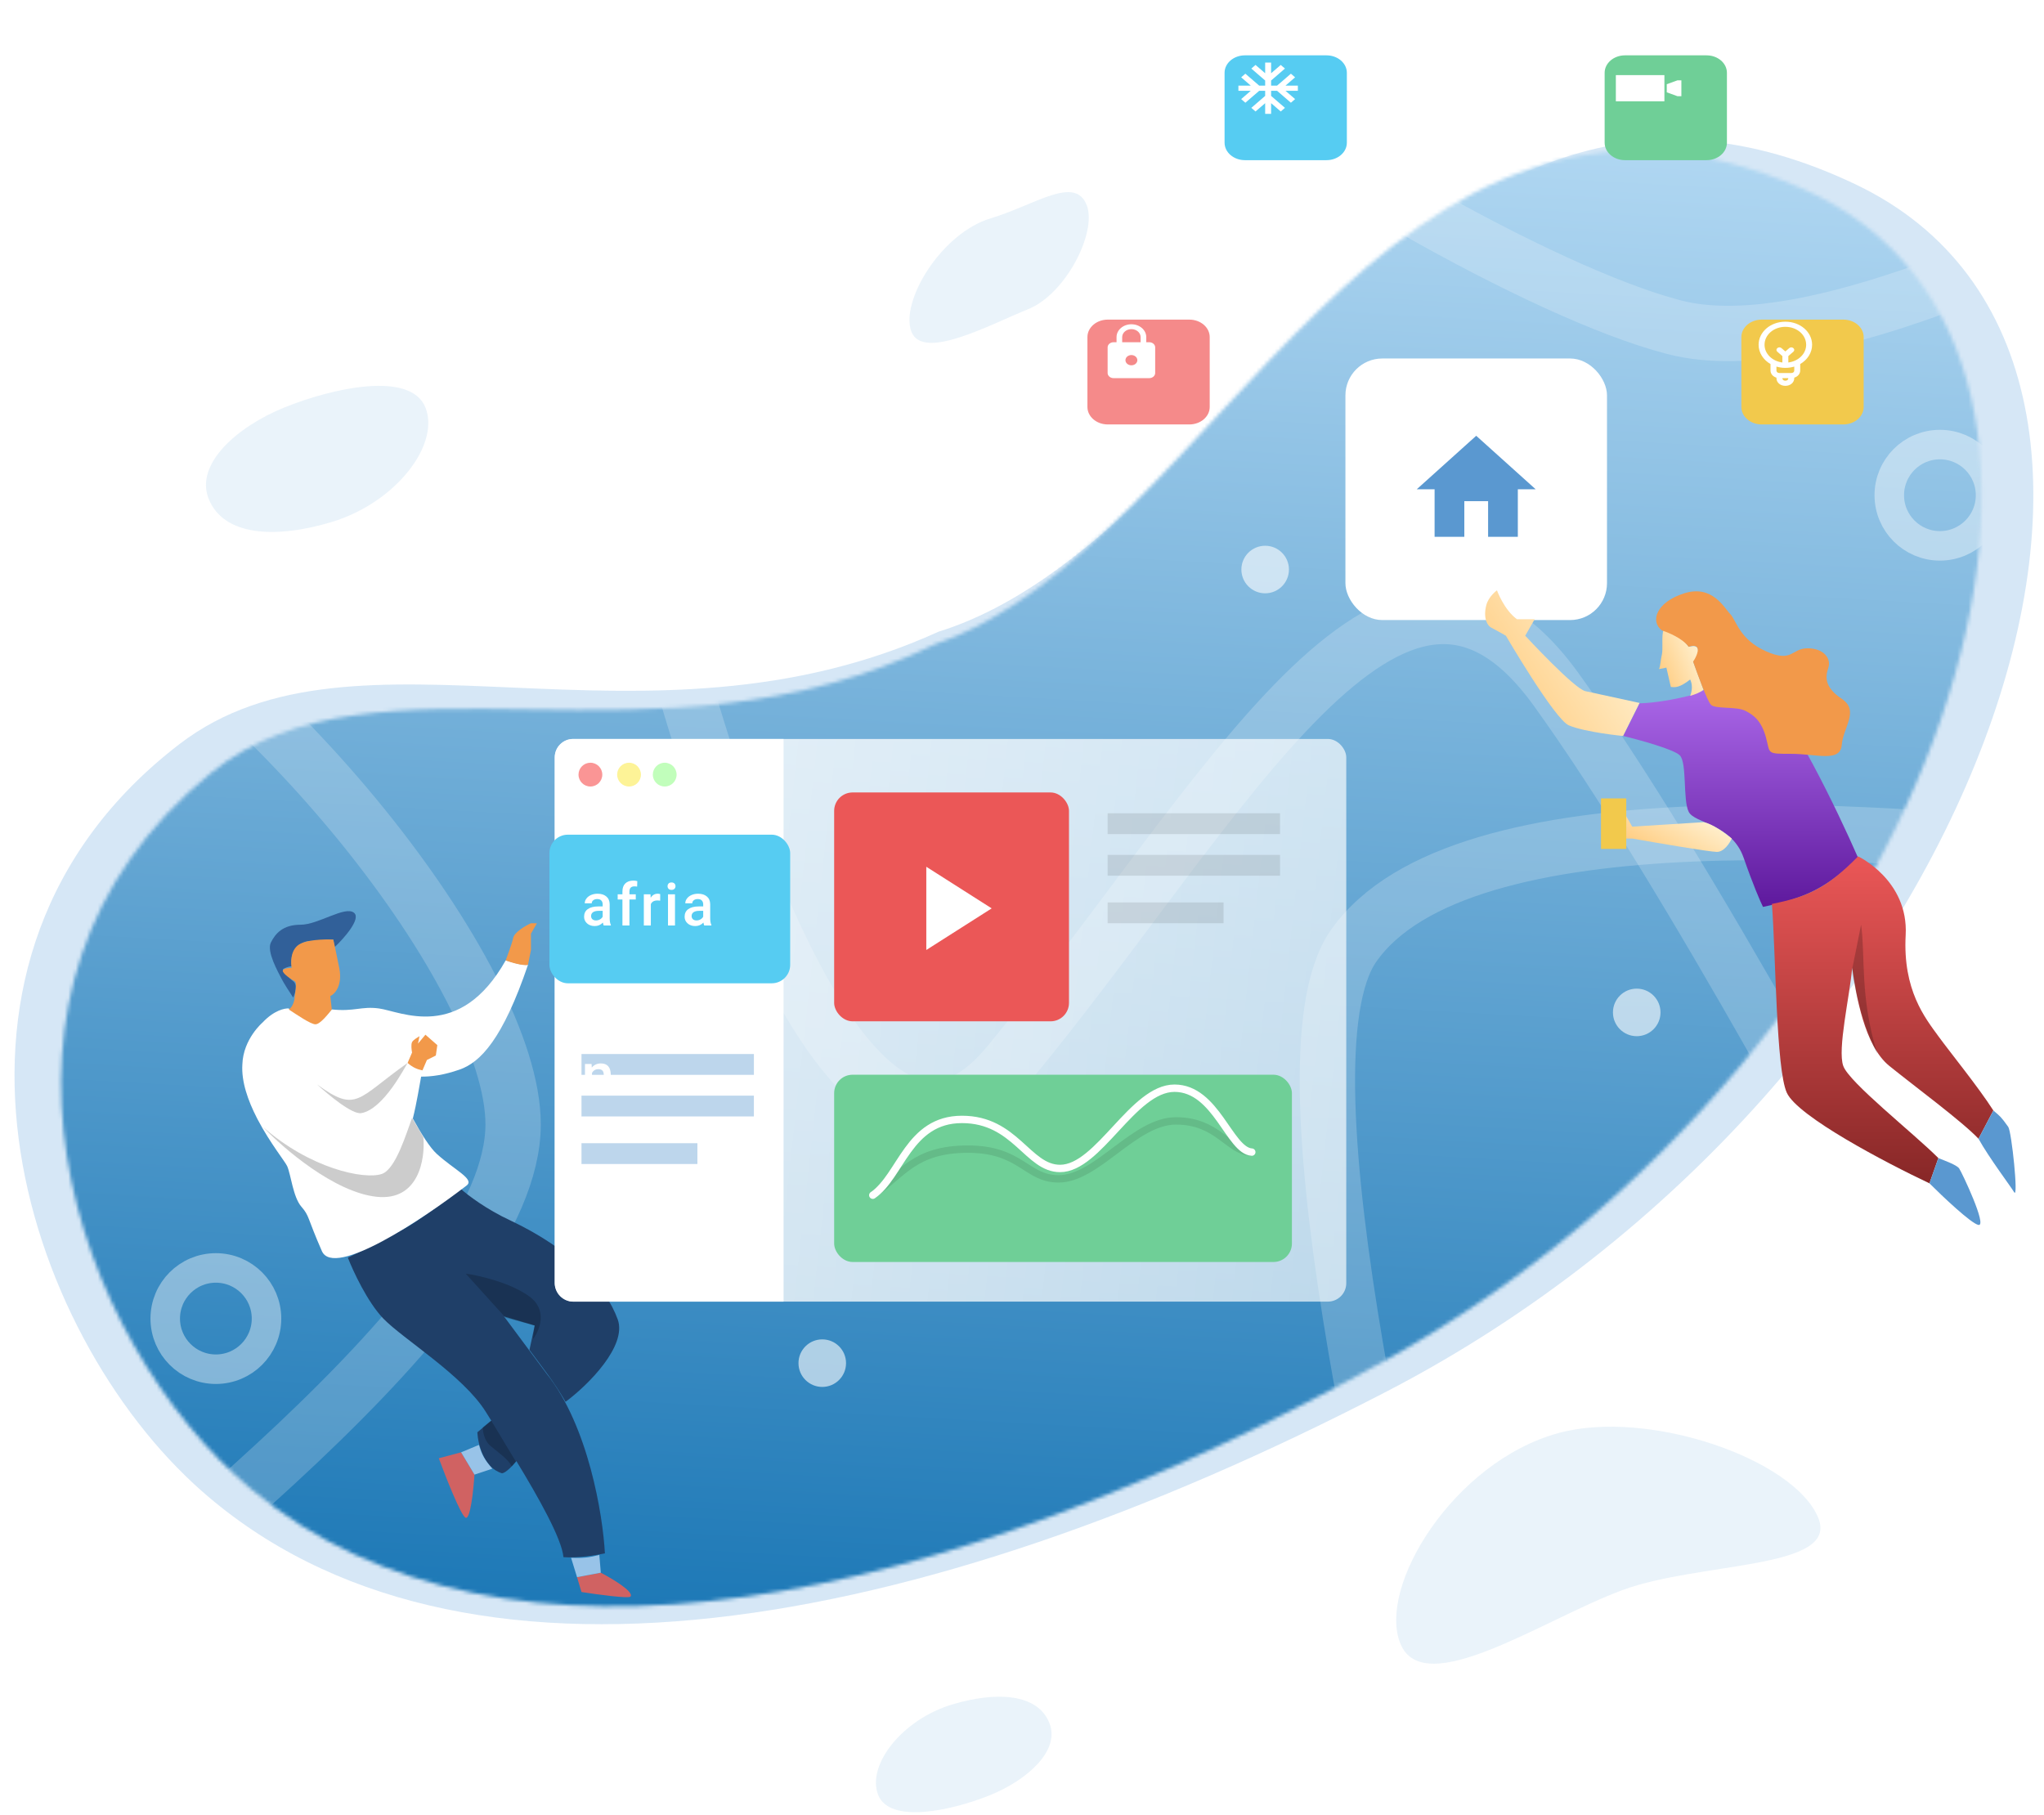 <svg width="554" height="492" viewBox="0 0 554 492" fill="none" xmlns="http://www.w3.org/2000/svg">
<path opacity="0.4" d="M502.917 49.964C386.277 -5.54 334.826 146.239 254.396 171.212C174.036 207.747 96.549 164.984 48.703 201.641C-27.137 259.745 6.15 361.394 54.702 404.164C124.328 465.498 248.058 443.423 375.949 377.103C536.18 294.013 605.19 98.632 502.917 49.964Z" fill="#98C3E8"/>
<path opacity="0.2" d="M115.308 110.461C119.336 120.531 107.252 136.242 89.93 141.479C75.025 145.985 60.523 145.507 56.495 135.033C52.931 125.768 64.149 115.698 77.039 110.461C89.93 105.224 111.28 100.39 115.308 110.461Z" fill="#98C3E8"/>
<path opacity="0.2" d="M247.033 89.916C243.898 81.908 254.941 63.221 268.626 59.139C280.402 55.626 291.434 47.348 294.567 55.676C297.338 63.042 288.853 79.704 278.663 83.805C268.473 87.906 250.168 97.924 247.033 89.916Z" fill="#98C3E8"/>
<path opacity="0.2" d="M238.004 486.474C234.869 478.466 244.468 466.051 258.153 461.969C269.929 458.456 281.366 458.896 284.499 467.223C287.271 474.59 278.38 482.534 268.19 486.635C258 490.736 241.138 494.482 238.004 486.474Z" fill="#98C3E8"/>
<path opacity="0.2" d="M379.623 445.655C373.101 430.323 393.888 396.256 422.323 388.453C446.79 381.739 486.299 395.471 492.817 411.414C498.584 425.518 460.817 423.185 439.645 431.027C418.473 438.868 386.144 460.986 379.623 445.655Z" fill="#98C3E8"/>
<mask id="mask0" mask-type="alpha" maskUnits="userSpaceOnUse" x="16" y="40" width="522" height="396">
<path d="M488.7 51.2C375.447 1.188 330.05 148.31 253.592 174.53C177.5 211.844 102.11 172.967 57.191 209.489C-14.01 267.381 20.531 364.015 68.182 403.709C136.516 460.632 254.56 435.983 375.447 368.749C526.903 284.515 588.004 95.052 488.7 51.2Z" fill="#98C3E8"/>
</mask>
<g mask="url(#mask0)">
<rect x="-68.852" y="-24.164" width="648.685" height="549.044" fill="url(#paint0_linear)"/>
<path d="M12.996 150.717C72.476 180.711 139.073 264.667 139.073 304.755C139.073 354.067 34.517 429.645 -13.439 472.518L395.802 498.953C381.229 433.712 344.433 288.672 366.825 256.459C395.802 214.772 513.067 224.94 578.817 232.565L596.61 47.009C564.582 60.396 492.902 98.863 453.757 88.695C417.523 79.284 348.015 38.705 318.529 12.948" stroke="white" stroke-opacity="0.2" stroke-width="15"/>
<path d="M166.017 104.964C182.285 189.693 226.514 345.018 273.284 288.487C331.747 217.823 378.009 126.315 421.729 186.812C456.705 235.209 508.153 330.682 529.505 372.368" stroke="white" stroke-opacity="0.2" stroke-width="15"/>
<path fill-rule="evenodd" clip-rule="evenodd" d="M349.352 154.369C349.352 157.928 346.466 160.814 342.907 160.814C339.347 160.814 336.461 157.928 336.461 154.369C336.461 150.809 339.347 147.924 342.907 147.924C346.466 147.924 349.352 150.809 349.352 154.369ZM82.679 293.748C86.238 293.748 89.124 290.862 89.124 287.303C89.124 283.743 86.238 280.857 82.679 280.857C79.119 280.857 76.233 283.743 76.233 287.303C76.233 290.862 79.119 293.748 82.679 293.748ZM222.863 375.925C226.423 375.925 229.309 373.039 229.309 369.48C229.309 365.92 226.423 363.034 222.863 363.034C219.304 363.034 216.418 365.92 216.418 369.48C216.418 373.039 219.304 375.925 222.863 375.925ZM443.614 280.857C447.173 280.857 450.059 277.972 450.059 274.412C450.059 270.852 447.173 267.967 443.614 267.967C440.054 267.967 437.169 270.852 437.169 274.412C437.169 277.972 440.054 280.857 443.614 280.857Z" fill="white" fill-opacity="0.6"/>
<circle cx="58.509" cy="357.395" r="13.725" stroke="white" stroke-opacity="0.4" stroke-width="8"/>
<circle cx="525.791" cy="134.227" r="13.725" stroke="white" stroke-opacity="0.4" stroke-width="8"/>
<circle cx="324.376" cy="321.946" r="13.725" stroke="white" stroke-opacity="0.4" stroke-width="8"/>
</g>
<g filter="url(#filter0_d)">
<rect x="364.659" y="97.168" width="70.898" height="70.898" rx="10" fill="white"/>
</g>
<path d="M396.886 145.507V135.839H403.331V145.507H411.388V132.616H416.221L400.108 118.115L383.995 132.616H388.829V145.507H396.886Z" fill="#5A98D0"/>
<g filter="url(#filter1_d)">
<path d="M354.527 10H332.427C329.377 10 326.905 12.119 326.905 14.734V33.68C326.905 36.294 329.377 38.413 332.427 38.413H354.527C357.576 38.413 360.048 36.294 360.048 33.68V14.734C360.048 12.119 357.576 10 354.527 10Z" fill="#56CCF2"/>
</g>
<path d="M351.769 23.214H348.409L351.02 20.96L349.884 19.973L346.129 23.214H344.518V21.823L348.272 18.582L347.128 17.601L344.518 19.855V16.955H342.907V19.855L340.296 17.601L339.152 18.582L342.907 21.823V23.214H341.295L337.541 19.973L336.405 20.96L339.015 23.214H335.656V24.605H339.015L336.405 26.858L337.541 27.845L341.295 24.605H342.907V25.995L339.152 29.236L340.296 30.217L342.907 27.963V30.864H344.518V27.963L347.128 30.217L348.272 29.236L344.518 25.995V24.605H346.129L349.884 27.845L351.02 26.858L348.409 24.605H351.769V23.214Z" fill="white"/>
<g filter="url(#filter2_d)">
<path d="M494.6 81.631H472.5C469.45 81.631 466.978 83.751 466.978 86.365V105.311C466.978 107.925 469.45 110.044 472.5 110.044H494.6C497.649 110.044 500.121 107.925 500.121 105.311V86.365C500.121 83.751 497.649 81.631 494.6 81.631Z" fill="#F2C94C"/>
</g>
<path d="M491.148 93.454C491.148 89.977 487.925 87.195 483.897 87.195C479.869 87.195 476.646 89.977 476.646 93.454C476.646 95.61 477.935 97.557 479.869 98.67V100.409C479.869 101.313 480.513 102.078 481.48 102.356V102.495C481.48 103.677 482.527 104.581 483.897 104.581C485.267 104.581 486.314 103.677 486.314 102.495V102.356C487.281 102.078 487.925 101.313 487.925 100.409V98.67C489.859 97.557 491.148 95.61 491.148 93.454ZM478.257 93.454C478.257 90.742 480.755 88.586 483.897 88.586C487.039 88.586 489.537 90.742 489.537 93.454C489.537 95.888 487.442 97.905 484.703 98.253V96.514L486.072 95.332C486.394 95.054 486.394 94.636 486.072 94.358C485.75 94.08 485.267 94.08 484.944 94.358L483.897 95.262L482.85 94.358C482.527 94.08 482.044 94.08 481.722 94.358C481.399 94.636 481.399 95.054 481.722 95.332L483.091 96.514V98.253C480.352 97.905 478.257 95.888 478.257 93.454ZM483.897 103.19C483.414 103.19 483.091 102.912 483.091 102.495H484.703C484.703 102.912 484.38 103.19 483.897 103.19ZM486.314 100.409C486.314 100.826 485.992 101.104 485.508 101.104H482.286C481.802 101.104 481.48 100.826 481.48 100.409V99.365C482.205 99.574 483.011 99.713 483.897 99.713C484.783 99.713 485.589 99.574 486.314 99.365V100.409Z" fill="white"/>
<g filter="url(#filter3_d)">
<path d="M317.355 81.631H295.255C292.205 81.631 289.733 83.751 289.733 86.365V105.311C289.733 107.925 292.205 110.044 295.255 110.044H317.355C320.404 110.044 322.876 107.925 322.876 105.311V86.365C322.876 83.751 320.404 81.631 317.355 81.631Z" fill="#F58A8A"/>
</g>
<g clip-path="url(#clip0)">
<path d="M311.486 92.759H310.68V91.368C310.68 89.448 308.875 87.891 306.652 87.891C304.428 87.891 302.624 89.448 302.624 91.368V92.759H301.818C300.932 92.759 300.207 93.385 300.207 94.15V101.104C300.207 101.869 300.932 102.495 301.818 102.495H311.486C312.372 102.495 313.097 101.869 313.097 101.104V94.15C313.097 93.385 312.372 92.759 311.486 92.759ZM306.652 99.018C305.766 99.018 305.04 98.392 305.04 97.627C305.04 96.862 305.766 96.236 306.652 96.236C307.538 96.236 308.263 96.862 308.263 97.627C308.263 98.392 307.538 99.018 306.652 99.018ZM309.149 92.759H304.154V91.368C304.154 90.179 305.274 89.212 306.652 89.212C308.029 89.212 309.149 90.179 309.149 91.368V92.759Z" fill="white"/>
</g>
<g filter="url(#filter4_d)">
<path d="M457.539 10H435.44C432.39 10 429.918 12.119 429.918 14.734V33.68C429.918 36.294 432.39 38.413 435.44 38.413H457.539C460.589 38.413 463.061 36.294 463.061 33.68V14.734C463.061 12.119 460.589 10 457.539 10Z" fill="#6FCF97"/>
</g>
<path d="M451.115 20.36H437.958V27.458H451.115V20.36Z" fill="white"/>
<path d="M454.662 21.772L451.758 22.826V25.022L454.662 26.076H455.715V21.772H454.662Z" fill="white"/>
<path d="M402.84 164.037C401.94 167.553 403.159 169.58 404.118 170.079C406.022 171.07 408.147 172.311 408.147 172.311C408.147 172.311 421.383 194.986 425.219 196.608C429.695 198.502 439.925 199.486 439.925 199.486L444.401 190.534C444.401 190.534 434.171 188.296 429.695 187.337C426.679 186.691 413.39 172.311 413.39 172.311L415.948 167.835H411.152C407.635 165.277 405.73 160.009 405.73 160.009C405.73 160.009 403.454 161.636 402.84 164.037Z" fill="url(#paint1_linear)"/>
<path d="M455.278 204.723C453.667 203.112 444.402 200.56 439.97 199.486L444.402 190.624C446.147 190.624 451.25 190.221 457.695 188.61C465.752 186.596 468.571 179.345 477.836 186.998C485.248 193.121 498.112 219.896 503.618 232.518C494.96 240.77 489.21 243.45 477.836 245.811C477.165 244.469 475.178 239.93 472.6 232.518C469.377 223.253 459.306 223.253 457.695 220.03C456.084 216.808 457.292 206.737 455.278 204.723Z" fill="url(#paint2_linear)"/>
<path d="M484.282 296.165C481.381 289.72 481.328 259.105 480.253 245.006C490.078 243.075 495.266 240.587 503.618 232.115C503.618 232.115 517.314 238.561 516.508 253.465C515.702 268.37 521.761 275.895 525.37 280.858C528.593 285.289 536.247 294.688 540.275 300.999L536.247 308.653C531.816 303.953 518.844 294.393 512.077 288.914C505.309 283.436 503.08 269.713 502.006 262.327C501.335 270.115 497.978 284.402 499.589 288.914C501.201 293.426 518.522 307.042 525.37 313.89L522.953 320.738C511.271 315.232 487.182 302.61 484.282 296.165Z" fill="url(#paint3_linear)"/>
<path d="M450.444 177.33C450.766 176.041 450.31 172.228 450.847 170.885C454.714 171.53 456.889 174.242 457.695 175.316C458.501 175.182 459.656 174.807 460.112 175.719C460.515 176.525 460.112 178.136 458.903 179.344L461.723 186.998C460.387 187.866 459.573 188.158 458.098 188.61C458.903 186.595 458.501 184.984 458.098 184.178C455.197 186.434 454.069 186.327 452.861 186.193L451.652 180.956L449.638 181.359C450.041 180.687 450.122 178.619 450.444 177.33Z" fill="url(#paint4_linear)"/>
<path d="M457.695 175.316C456.084 173.06 452.189 171.422 450.444 170.885C447.221 168.468 448.833 163.231 456.486 160.814C464.14 158.397 467.363 164.843 468.974 166.454C470.585 168.065 471.391 173.302 478.642 176.525C485.893 179.747 485.49 175.719 489.921 175.719C494.352 175.719 496.366 178.539 495.561 180.956C494.755 183.373 494.352 186.192 499.186 189.415C504.02 192.638 499.589 197.069 499.186 201.903C498.783 206.737 492.338 204.32 485.49 204.32C478.642 204.32 479.85 204.32 478.642 199.889C477.433 195.458 475.419 193.846 473.002 192.638C470.585 191.429 464.946 192.235 463.737 191.026C462.77 190.06 460.112 182.836 458.903 179.344C459.44 178.539 460.434 176.686 460.112 175.719C459.79 174.752 458.366 175.048 457.695 175.316Z" fill="#F2994A"/>
<path d="M442.387 224.059L461.723 222.85C463.979 223.172 467.766 225.938 469.377 227.281C468.84 228.49 467.282 230.907 465.349 230.907C463.415 230.907 449.236 228.49 442.387 227.281H440.776V221.239L442.387 224.059Z" fill="url(#paint5_linear)"/>
<path d="M440.776 230.101V216.405H433.928V230.101H440.776Z" fill="#F2C94C"/>
<path d="M536.247 332.017C534.313 331.695 526.444 324.229 522.953 320.738L525.37 313.89C526.982 314.561 530.365 315.743 531.01 316.709C531.815 317.918 538.664 332.42 536.247 332.017Z" fill="#5A98D0"/>
<path d="M545.915 323.155C544.948 321.543 539.066 313.755 536.247 308.653L540.275 300.999C542.155 302.61 542.289 302.61 544.303 305.43C545.24 306.741 547.123 325.169 545.915 323.155Z" fill="#5A98D0"/>
<path opacity="0.2" d="M504.423 250.646L502.006 262.73C502.409 267.162 504.826 278.038 508.854 285.692C504.02 270.384 505.631 258.971 504.423 250.646Z" fill="black"/>
<path d="M157.605 431.515L156.396 427.487L162.842 426.279C165.93 427.89 171.865 431.435 170.898 432.724C170.576 433.368 161.902 432.187 157.605 431.515Z" fill="#D06262"/>
<path d="M124.976 393.649L128.601 399.692C128.333 403.854 127.473 412.018 126.184 411.374C124.895 410.729 120.813 400.363 118.933 395.261L124.976 393.649Z" fill="#D06262"/>
<path d="M103.89 357.39C99.597 352.93 95.695 344.524 94.281 340.879C98.412 338.881 107.593 334.314 111.267 332.035C114.941 329.755 121.909 324.584 124.933 322.283C126.698 323.873 131.832 327.797 138.254 330.766C154.747 338.553 164.167 348.609 167.422 357.614C170.027 364.818 159.357 375.481 153.295 379.949C149.783 373.981 147.67 371.567 143.506 365.882L144.922 359.279L136.604 356.808C137.833 358.448 141.863 363.848 148.145 372.332C159.48 386.5 163.406 410.707 163.952 421.04C161.837 421.504 156.63 422.361 152.72 422.073C152.258 417.054 145.97 405.905 139.966 396.034C138.744 397.495 137.051 399.242 136.065 399.333C131.075 397.85 129.529 391.304 129.38 388.217L133.151 385.057C132.635 384.232 132.151 383.457 131.708 382.744C125.534 372.794 109.258 362.964 103.89 357.39Z" fill="#1F3F68"/>
<path d="M126.464 321.333C114.754 330.365 90.516 346.565 87.24 339.099C83.146 329.767 83.948 329.693 81.684 327.07C79.42 324.446 78.867 318.429 77.843 316.096C77.329 314.924 73.181 309.794 69.865 303.48C69.865 303.48 69.765 303.298 69.597 302.964C67.243 298.37 65.383 293.2 65.689 288.492C65.923 281.594 71.171 277.144 71.171 277.144C74.298 273.81 77.232 273.25 78.248 273.34L78.266 273.353C80.712 275.016 84.326 277.474 85.607 277.356C86.89 277.238 88.721 274.815 89.93 273.606C96.057 274.256 97.929 272.687 102.718 273.34C108.625 274.146 124.573 282.469 137.061 260.313C138.301 260.603 141.097 261.706 143.103 261.521C136.255 281.663 130.213 287.932 124.573 289.906C120.245 291.421 116.835 291.843 114.141 291.816C113.647 294.443 112.99 298.762 111.895 303.167C114.146 307.288 116.526 311.074 118.395 312.771C123.25 317.178 128.733 319.611 126.464 321.333Z" fill="white"/>
<path d="M126.234 345.221L137.042 357.172L144.922 359.279L144.451 362.963C146.26 360.639 148.579 355.059 143.381 351.33C138.184 347.601 129.784 345.704 126.234 345.221Z" fill="black" fill-opacity="0.2"/>
<path d="M133.133 385.04L139.818 396.156L138.726 397.47C137.739 395.538 135.148 393.754 132.957 391.933C131.205 390.476 130.838 387.948 130.873 386.866L133.133 385.04Z" fill="black" fill-opacity="0.2"/>
<path d="M102.068 324.386C90.63 323.173 76.719 311.21 71.194 305.381C83.971 316.746 98.818 319.83 103.521 318.184C107.283 316.867 110.167 307.063 111.683 303.013L114.743 308.252C115.284 314.136 113.507 325.599 102.068 324.386Z" fill="black" fill-opacity="0.2"/>
<path d="M97.96 301.706C95.423 302.169 88.861 296.609 85.916 293.914C96.756 301.816 96.778 297.776 110.474 288.108C109.879 288.972 104.029 300.596 97.96 301.706Z" fill="black" fill-opacity="0.2"/>
<path d="M114.502 290.122C113.122 289.845 111.921 289.378 110.474 288.108L111.683 285.288C111.548 284.617 111.36 283.113 111.683 282.468C112.005 281.824 113.294 281.126 113.697 280.857L113.294 282.871L115.308 280.454L118.531 283.274L118.128 286.094L115.711 287.302L114.502 290.122Z" fill="#F2994A"/>
<path d="M143.909 257.493L143.103 261.521C141.814 261.844 138.404 260.85 137.061 260.313C137.464 259.104 138.753 255.882 139.075 254.27C139.397 252.659 142.432 250.914 143.909 250.242H145.52L143.909 253.062V257.493Z" fill="#F2994A"/>
<path d="M76.233 265.147C76.878 266.436 78.65 269.175 79.456 270.384C79.993 269.31 80.745 266.919 79.456 265.953C78.167 264.986 77.039 263.401 76.636 262.73C77.039 262.461 78.086 261.924 79.053 261.924C78.409 257.09 81.739 255.345 83.484 255.076L90.332 254.673L90.735 256.688C93.287 254.271 97.906 249.034 95.972 247.423C93.555 245.408 86.304 250.645 81.47 250.645C76.636 250.645 74.622 253.062 73.414 255.479C72.205 257.896 75.428 263.536 76.233 265.147Z" fill="#316099"/>
<path d="M85.499 277.635C84.21 277.635 80.531 275.083 78.248 273.606C79.322 273.069 79.859 271.028 79.859 270.384C79.859 269.578 80.665 266.355 79.859 265.953C79.053 265.55 76.636 263.938 76.636 263.133C76.636 262.488 78.248 262.327 79.053 262.327C78.785 260.984 78.731 257.896 80.665 256.285C82.598 254.673 87.916 254.539 90.333 254.673C90.467 255.211 90.977 257.493 91.944 262.327C92.911 267.161 90.736 269.444 89.527 269.981L89.93 273.606C88.99 274.815 86.788 277.635 85.499 277.635Z" fill="#F2994A"/>
<path d="M162.842 426.279L162.439 421.445C159.594 422.207 157.904 422.342 154.785 422.251L156.397 427.487L162.842 426.279Z" fill="#98C3E8"/>
<path d="M128.601 399.692L133.435 398.081C131.278 395.602 130.552 394.187 129.81 391.635L124.976 393.65L128.601 399.692Z" fill="#98C3E8"/>
<rect opacity="0.8" x="150.354" y="200.292" width="214.534" height="152.512" rx="5" fill="url(#paint6_linear)"/>
<path d="M150.354 205.292C150.354 202.53 152.593 200.292 155.354 200.292H212.376V352.804H155.354C152.593 352.804 150.354 350.565 150.354 347.804V205.292Z" fill="white"/>
<circle cx="160.022" cy="209.959" r="3.223" fill="#FA9595"/>
<circle cx="170.495" cy="209.959" r="3.223" fill="#FDF397"/>
<circle cx="180.163" cy="209.959" r="3.223" fill="#C1FEBB"/>
<path opacity="0.4" fill-rule="evenodd" clip-rule="evenodd" d="M157.605 285.691H204.334V291.331H157.605V285.691ZM157.605 296.97H204.333V302.61H157.605V296.97ZM189.025 309.861H157.605V315.501H189.025V309.861Z" fill="#5A98D0"/>
<path opacity="0.1" fill-rule="evenodd" clip-rule="evenodd" d="M300.206 220.433H346.935V226.072H300.206V220.433ZM300.206 231.712H346.935V237.352H300.206V231.712ZM331.627 244.603H300.206V250.242H331.627V244.603Z" fill="black"/>
<g filter="url(#filter5_d)">
<rect x="143.909" y="221.238" width="65.258" height="40.283" rx="5" fill="#56CCF2"/>
</g>
<path d="M163.628 250.85C163.545 250.688 163.472 250.425 163.41 250.061C162.806 250.691 162.066 251.006 161.191 251.006C160.342 251.006 159.649 250.764 159.113 250.28C158.576 249.795 158.308 249.196 158.308 248.483C158.308 247.582 158.641 246.892 159.308 246.412C159.98 245.928 160.938 245.686 162.183 245.686H163.347V245.131C163.347 244.694 163.225 244.345 162.98 244.084C162.735 243.819 162.363 243.686 161.863 243.686C161.431 243.686 161.076 243.795 160.8 244.014C160.524 244.227 160.386 244.501 160.386 244.834H158.488C158.488 244.371 158.641 243.938 158.949 243.537C159.256 243.131 159.673 242.813 160.199 242.584C160.73 242.355 161.321 242.24 161.972 242.24C162.962 242.24 163.751 242.49 164.339 242.99C164.928 243.485 165.23 244.183 165.246 245.084V248.897C165.246 249.657 165.352 250.264 165.566 250.717V250.85H163.628ZM161.542 249.483C161.917 249.483 162.269 249.392 162.597 249.209C162.931 249.027 163.181 248.782 163.347 248.475V246.881H162.324C161.621 246.881 161.092 247.003 160.738 247.248C160.384 247.493 160.207 247.839 160.207 248.287C160.207 248.652 160.326 248.944 160.566 249.162C160.811 249.376 161.136 249.483 161.542 249.483ZM168.702 250.85V243.803H167.413V242.397H168.702V241.623C168.702 240.686 168.962 239.962 169.483 239.451C170.004 238.941 170.733 238.686 171.671 238.686C172.004 238.686 172.358 238.733 172.733 238.826L172.686 240.311C172.478 240.269 172.236 240.248 171.96 240.248C171.053 240.248 170.6 240.714 170.6 241.647V242.397H172.319V243.803H170.6V250.85H168.702ZM178.932 244.131C178.682 244.089 178.424 244.069 178.158 244.069C177.288 244.069 176.702 244.402 176.4 245.069V250.85H174.502V242.397H176.314L176.361 243.342C176.82 242.608 177.455 242.24 178.267 242.24C178.538 242.24 178.762 242.277 178.939 242.35L178.932 244.131ZM182.95 250.85H181.052V242.397H182.95V250.85ZM180.935 240.201C180.935 239.91 181.026 239.668 181.208 239.475C181.396 239.282 181.661 239.186 182.005 239.186C182.349 239.186 182.614 239.282 182.802 239.475C182.989 239.668 183.083 239.91 183.083 240.201C183.083 240.488 182.989 240.727 182.802 240.92C182.614 241.108 182.349 241.201 182.005 241.201C181.661 241.201 181.396 241.108 181.208 240.92C181.026 240.727 180.935 240.488 180.935 240.201ZM190.875 250.85C190.792 250.688 190.719 250.425 190.657 250.061C190.052 250.691 189.313 251.006 188.438 251.006C187.589 251.006 186.896 250.764 186.36 250.28C185.823 249.795 185.555 249.196 185.555 248.483C185.555 247.582 185.888 246.892 186.555 246.412C187.227 245.928 188.185 245.686 189.43 245.686H190.594V245.131C190.594 244.694 190.472 244.345 190.227 244.084C189.982 243.819 189.61 243.686 189.11 243.686C188.677 243.686 188.323 243.795 188.047 244.014C187.771 244.227 187.633 244.501 187.633 244.834H185.735C185.735 244.371 185.888 243.938 186.196 243.537C186.503 243.131 186.92 242.813 187.446 242.584C187.977 242.355 188.568 242.24 189.219 242.24C190.209 242.24 190.998 242.49 191.586 242.99C192.175 243.485 192.477 244.183 192.492 245.084V248.897C192.492 249.657 192.599 250.264 192.813 250.717V250.85H190.875ZM188.789 249.483C189.164 249.483 189.516 249.392 189.844 249.209C190.177 249.027 190.427 248.782 190.594 248.475V246.881H189.571C188.867 246.881 188.339 247.003 187.985 247.248C187.631 247.493 187.453 247.839 187.453 248.287C187.453 248.652 187.573 248.944 187.813 249.162C188.058 249.376 188.383 249.483 188.789 249.483ZM160.339 288.397L160.394 289.373C161.019 288.618 161.839 288.24 162.855 288.24C164.615 288.24 165.511 289.248 165.542 291.264V296.85H163.644V291.373C163.644 290.837 163.527 290.441 163.292 290.186C163.063 289.925 162.686 289.795 162.16 289.795C161.394 289.795 160.824 290.142 160.449 290.834V296.85H158.55V288.397H160.339Z" fill="white"/>
<rect x="226.086" y="214.793" width="63.647" height="62.036" rx="5" fill="#EB5757"/>
<g clip-path="url(#clip1)">
<path d="M251.062 234.935V257.493L268.786 246.214L251.062 234.935Z" fill="white"/>
</g>
<g filter="url(#filter6_d)">
<rect x="226.086" y="287.302" width="124.071" height="50.757" rx="5" fill="#6FCF97"/>
</g>
<path d="M236.962 323.557C244.616 318.32 247.839 311.472 262.34 311.472C276.842 311.472 278.115 319.529 286.913 319.529C297.387 319.529 307.457 303.818 318.737 303.818C330.016 303.818 332.836 311.875 338.878 312.278" stroke="black" stroke-opacity="0.1" stroke-width="2" stroke-linecap="round" stroke-linejoin="round"/>
<path d="M236.56 323.96C244.213 318.723 246.227 303.416 260.729 303.416C275.231 303.416 278.518 316.709 287.316 316.709C297.79 316.709 307.055 294.956 318.334 294.956C329.613 294.956 333.239 311.875 339.281 312.278" stroke="white" stroke-width="2" stroke-linecap="round" stroke-linejoin="round"/>
<defs>
<filter id="filter0_d" x="314.659" y="47.167" width="170.898" height="170.898" filterUnits="userSpaceOnUse" color-interpolation-filters="sRGB">
<feFlood flood-opacity="0" result="BackgroundImageFix"/>
<feColorMatrix in="SourceAlpha" type="matrix" values="0 0 0 0 0 0 0 0 0 0 0 0 0 0 0 0 0 0 127 0"/>
<feOffset/>
<feGaussianBlur stdDeviation="25"/>
<feColorMatrix type="matrix" values="0 0 0 0 0.063 0 0 0 0 0.439 0 0 0 0 0.694 0 0 0 0.25 0"/>
<feBlend mode="normal" in2="BackgroundImageFix" result="effect1_dropShadow"/>
<feBlend mode="normal" in="SourceGraphic" in2="effect1_dropShadow" result="shape"/>
</filter>
<filter id="filter1_d" x="316.905" y="0" width="63.143" height="58.413" filterUnits="userSpaceOnUse" color-interpolation-filters="sRGB">
<feFlood flood-opacity="0" result="BackgroundImageFix"/>
<feColorMatrix in="SourceAlpha" type="matrix" values="0 0 0 0 0 0 0 0 0 0 0 0 0 0 0 0 0 0 127 0"/>
<feOffset dx="5" dy="5"/>
<feGaussianBlur stdDeviation="7.5"/>
<feColorMatrix type="matrix" values="0 0 0 0 0 0 0 0 0 0 0 0 0 0 0 0 0 0 0.15 0"/>
<feBlend mode="normal" in2="BackgroundImageFix" result="effect1_dropShadow"/>
<feBlend mode="normal" in="SourceGraphic" in2="effect1_dropShadow" result="shape"/>
</filter>
<filter id="filter2_d" x="456.978" y="71.631" width="63.143" height="58.413" filterUnits="userSpaceOnUse" color-interpolation-filters="sRGB">
<feFlood flood-opacity="0" result="BackgroundImageFix"/>
<feColorMatrix in="SourceAlpha" type="matrix" values="0 0 0 0 0 0 0 0 0 0 0 0 0 0 0 0 0 0 127 0"/>
<feOffset dx="5" dy="5"/>
<feGaussianBlur stdDeviation="7.5"/>
<feColorMatrix type="matrix" values="0 0 0 0 0 0 0 0 0 0 0 0 0 0 0 0 0 0 0.15 0"/>
<feBlend mode="normal" in2="BackgroundImageFix" result="effect1_dropShadow"/>
<feBlend mode="normal" in="SourceGraphic" in2="effect1_dropShadow" result="shape"/>
</filter>
<filter id="filter3_d" x="279.733" y="71.631" width="63.143" height="58.413" filterUnits="userSpaceOnUse" color-interpolation-filters="sRGB">
<feFlood flood-opacity="0" result="BackgroundImageFix"/>
<feColorMatrix in="SourceAlpha" type="matrix" values="0 0 0 0 0 0 0 0 0 0 0 0 0 0 0 0 0 0 127 0"/>
<feOffset dx="5" dy="5"/>
<feGaussianBlur stdDeviation="7.5"/>
<feColorMatrix type="matrix" values="0 0 0 0 0 0 0 0 0 0 0 0 0 0 0 0 0 0 0.15 0"/>
<feBlend mode="normal" in2="BackgroundImageFix" result="effect1_dropShadow"/>
<feBlend mode="normal" in="SourceGraphic" in2="effect1_dropShadow" result="shape"/>
</filter>
<filter id="filter4_d" x="419.918" y="0" width="63.143" height="58.413" filterUnits="userSpaceOnUse" color-interpolation-filters="sRGB">
<feFlood flood-opacity="0" result="BackgroundImageFix"/>
<feColorMatrix in="SourceAlpha" type="matrix" values="0 0 0 0 0 0 0 0 0 0 0 0 0 0 0 0 0 0 127 0"/>
<feOffset dx="5" dy="5"/>
<feGaussianBlur stdDeviation="7.5"/>
<feColorMatrix type="matrix" values="0 0 0 0 0 0 0 0 0 0 0 0 0 0 0 0 0 0 0.15 0"/>
<feBlend mode="normal" in2="BackgroundImageFix" result="effect1_dropShadow"/>
<feBlend mode="normal" in="SourceGraphic" in2="effect1_dropShadow" result="shape"/>
</filter>
<filter id="filter5_d" x="138.909" y="216.238" width="85.258" height="60.283" filterUnits="userSpaceOnUse" color-interpolation-filters="sRGB">
<feFlood flood-opacity="0" result="BackgroundImageFix"/>
<feColorMatrix in="SourceAlpha" type="matrix" values="0 0 0 0 0 0 0 0 0 0 0 0 0 0 0 0 0 0 127 0"/>
<feOffset dx="5" dy="5"/>
<feGaussianBlur stdDeviation="5"/>
<feColorMatrix type="matrix" values="0 0 0 0 0.063 0 0 0 0 0.439 0 0 0 0 0.694 0 0 0 0.2 0"/>
<feBlend mode="normal" in2="BackgroundImageFix" result="effect1_dropShadow"/>
<feBlend mode="normal" in="SourceGraphic" in2="effect1_dropShadow" result="shape"/>
</filter>
<filter id="filter6_d" x="216.086" y="281.302" width="144.071" height="70.757" filterUnits="userSpaceOnUse" color-interpolation-filters="sRGB">
<feFlood flood-opacity="0" result="BackgroundImageFix"/>
<feColorMatrix in="SourceAlpha" type="matrix" values="0 0 0 0 0 0 0 0 0 0 0 0 0 0 0 0 0 0 127 0"/>
<feOffset dy="4"/>
<feGaussianBlur stdDeviation="5"/>
<feColorMatrix type="matrix" values="0 0 0 0 0.435 0 0 0 0 0.812 0 0 0 0 0.592 0 0 0 0.2 0"/>
<feBlend mode="normal" in2="BackgroundImageFix" result="effect1_dropShadow"/>
<feBlend mode="normal" in="SourceGraphic" in2="effect1_dropShadow" result="shape"/>
</filter>
<linearGradient id="paint0_linear" x1="302.314" y1="-60.999" x2="271.841" y2="479.458" gradientUnits="userSpaceOnUse">
<stop stop-color="#D1ECFF"/>
<stop offset="1" stop-color="#1070B1"/>
</linearGradient>
<linearGradient id="paint1_linear" x1="450.651" y1="170.14" x2="408.942" y2="197.387" gradientUnits="userSpaceOnUse">
<stop stop-color="#FFF8E1"/>
<stop offset="1" stop-color="#FFCC80"/>
</linearGradient>
<linearGradient id="paint2_linear" x1="471.794" y1="183.567" x2="471.794" y2="245.811" gradientUnits="userSpaceOnUse">
<stop stop-color="#AF6CED"/>
<stop offset="1" stop-color="#5E199D"/>
</linearGradient>
<linearGradient id="paint3_linear" x1="510.264" y1="232.115" x2="510.264" y2="320.738" gradientUnits="userSpaceOnUse">
<stop stop-color="#EB5757"/>
<stop offset="1" stop-color="#872727"/>
</linearGradient>
<linearGradient id="paint4_linear" x1="463.527" y1="175.434" x2="448.928" y2="181.564" gradientUnits="userSpaceOnUse">
<stop stop-color="#FFF8E1"/>
<stop offset="1" stop-color="#FFCC80"/>
</linearGradient>
<linearGradient id="paint5_linear" x1="473.646" y1="223.72" x2="464.235" y2="240.864" gradientUnits="userSpaceOnUse">
<stop stop-color="#FFF8E1"/>
<stop offset="1" stop-color="#FFCC80"/>
</linearGradient>
<linearGradient id="paint6_linear" x1="155.505" y1="256.007" x2="401.633" y2="282.996" gradientUnits="userSpaceOnUse">
<stop offset="0.127" stop-color="white"/>
<stop offset="0.972" stop-color="white" stop-opacity="0.8"/>
</linearGradient>
<clipPath id="clip0">
<rect x="296.984" y="87.195" width="19.336" height="16.691" fill="white"/>
</clipPath>
<clipPath id="clip1">
<rect x="238.171" y="226.878" width="38.672" height="38.672" fill="white"/>
</clipPath>
</defs>
</svg>
